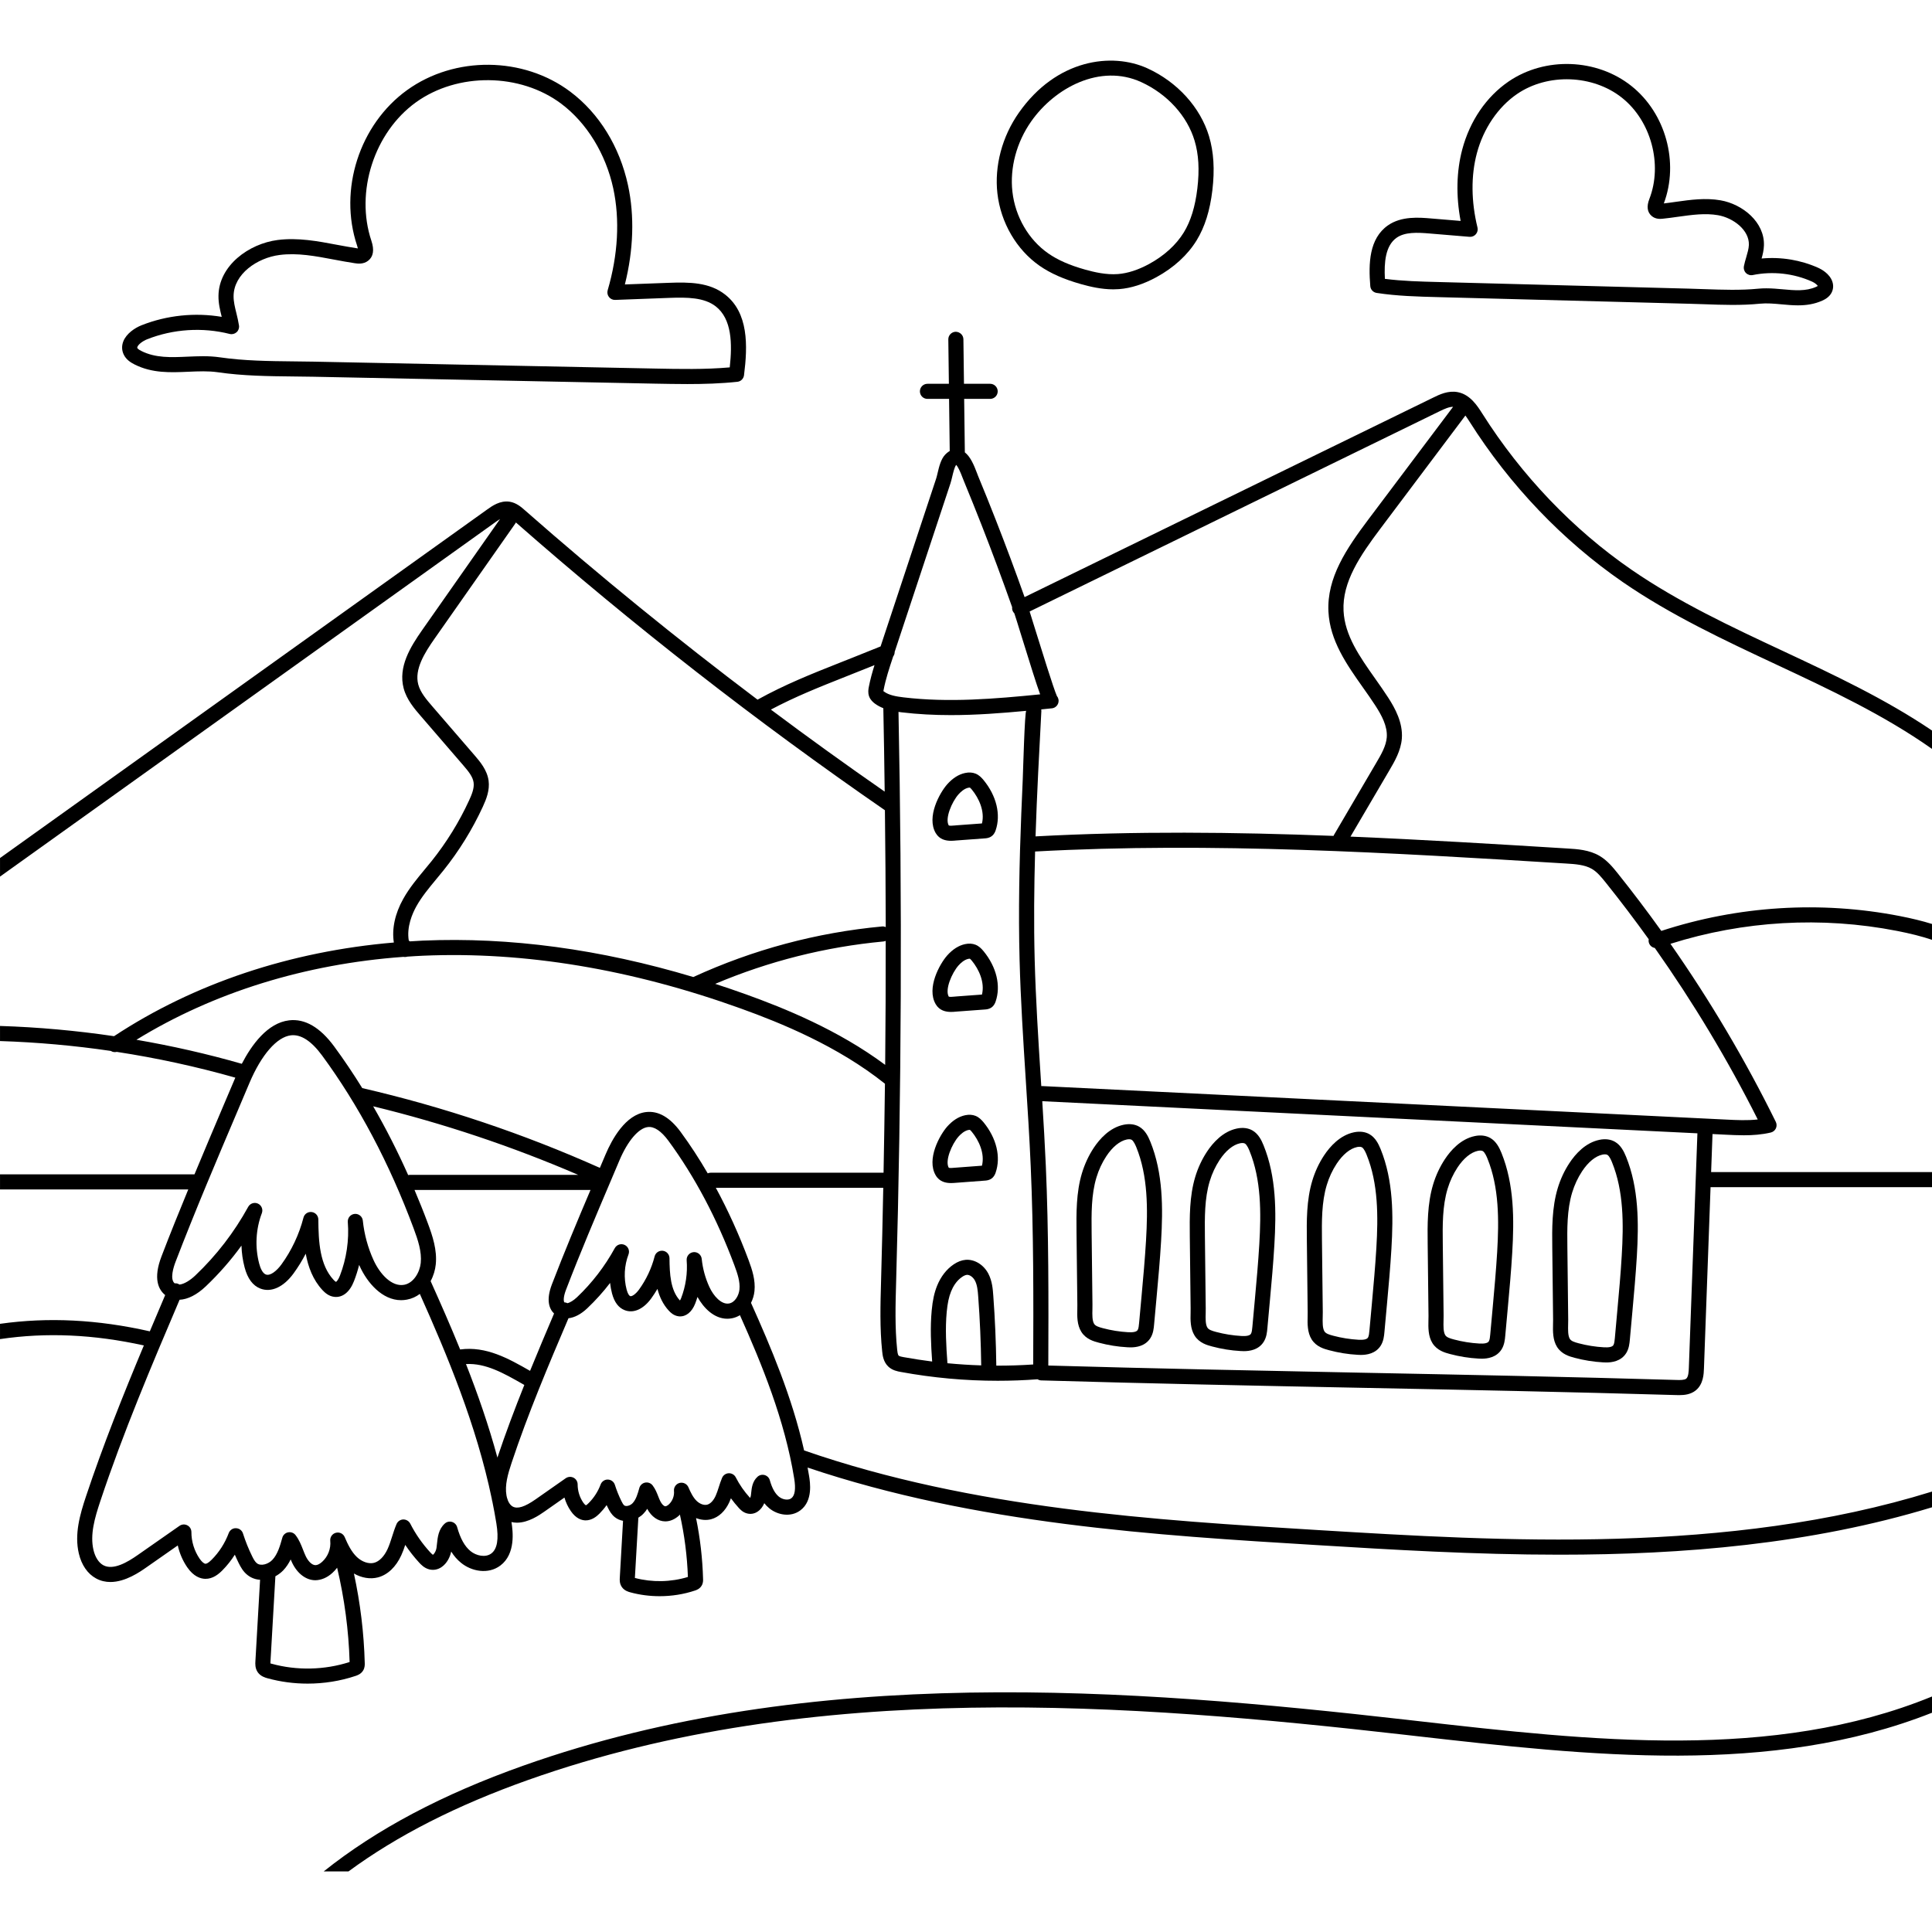 <svg id="Capa_1" enable-background="new 0 0 512 512" height="512" viewBox="0 0 512 512" width="512" xmlns="http://www.w3.org/2000/svg"><path d="m512 449.59v4.3c-42.66 16.87-90.71 11.41-137.3 6.12l-2.36-.27c-72.77-8.27-156.74-14.85-232.27 11.93-19.04 6.75-34.78 14.76-47.71 24.27h-6.57c14-11.18 31.43-20.41 52.94-28.04 76.34-27.07 160.84-20.46 234.06-12.14l2.36.27c46.63 5.31 94.74 10.77 136.85-6.44z"/><path d="m485.58 74.6c.35 1.01.28 2.04-.2 2.97-.61 1.16-1.7 1.76-2.46 2.1-2.17.97-4.32 1.25-6.46 1.25-1.47 0-2.92-.14-4.36-.27-1.98-.18-3.85-.35-5.67-.17-4.98.5-10.01.32-14.87.14-1.29-.04-2.59-.09-3.88-.12l-66.65-1.76c-5.31-.14-10.8-.28-16.2-1.11-.92-.14-1.62-.89-1.69-1.81-.49-5.98-.32-12.57 4.66-16.08 3.58-2.51 8.29-2.11 11.4-1.85l7.88.66c-1.25-6.64-1.11-13.14.43-18.94 2.02-7.59 6.39-13.99 12.31-18.03 9.67-6.59 23.34-6.09 32.5 1.19 9.1 7.22 12.69 20.28 8.61 31.14 1.08-.12 2.18-.28 3.24-.43 3.84-.54 7.8-1.09 11.81-.39 5.82 1.02 11.7 5.78 11.48 11.97-.04 1.23-.31 2.36-.62 3.45 5.12-.48 10.36.38 15.04 2.48.68.31 2.96 1.47 3.7 3.61zm-4.3 1.42c.23-.11.37-.19.46-.24-.19-.29-.73-.79-1.5-1.14-4.89-2.2-10.48-2.82-15.73-1.75-.66.14-1.34-.07-1.81-.54-.48-.47-.68-1.15-.55-1.81.17-.84.4-1.63.63-2.4.33-1.14.65-2.21.69-3.23.14-3.95-4.14-7.17-8.18-7.88-3.39-.59-6.87-.1-10.56.41-1.32.19-2.69.38-4.06.52-.57.06-1.9.2-2.97-.73-1.17-1.01-1.37-2.53-.6-4.51 3.56-9.17.44-20.7-7.27-26.82-7.7-6.12-19.63-6.55-27.76-1.01-5.05 3.44-8.95 9.18-10.69 15.74-1.58 5.94-1.52 12.74.17 19.67.15.62-.01 1.28-.43 1.77s-1.05.75-1.69.69l-10.56-.88c-3.36-.29-6.56-.41-8.76 1.13-2.97 2.1-3.33 6.52-3.1 10.89 4.67.6 9.46.72 14.12.84l66.65 1.76c1.31.03 2.62.08 3.93.13 4.72.16 9.61.34 14.32-.13.69-.07 1.37-.09 2.05-.09 1.49 0 2.95.13 4.38.26 3.15.29 6.12.56 8.82-.65z"/><path d="m430.92 306.53c3.39 8.35 3.38 17.63 2.86 26.41-.3 4.94-.75 9.94-1.19 14.77l-.66 7.27c-.09 1.02-.22 2.41-.97 3.61-1.37 2.18-3.81 2.48-5.28 2.48-.35 0-.65-.01-.87-.03-2.53-.14-5.06-.55-7.5-1.2-1.36-.36-3.43-.92-4.67-2.88-1.17-1.86-1.11-4.19-1.07-6.06.01-.4.02-.78.02-1.15l-.22-19.12c-.06-4.96-.12-10.58 1.45-15.76.72-2.39 1.77-4.64 3.11-6.67 1.57-2.37 4.21-5.36 7.93-6.13 1.56-.33 2.99-.14 4.14.53 1.53.9 2.33 2.49 2.92 3.93zm-1.14 26.17c.5-8.31.53-17.05-2.57-24.66-.18-.45-.67-1.65-1.24-1.99-.37-.21-.97-.13-1.29-.07-1.86.39-3.78 1.96-5.41 4.42-1.13 1.71-2.01 3.61-2.63 5.63-1.39 4.59-1.33 9.65-1.27 14.55l.22 19.13c0 .4-.01.84-.02 1.28-.03 1.41-.07 3 .46 3.84.37.59 1.23.86 2.31 1.15 2.18.58 4.44.94 6.71 1.07 1.38.08 2.22-.11 2.52-.58.24-.4.32-1.21.38-1.85l.65-7.23c.44-4.84.9-9.8 1.18-14.69z"/><path d="m397.9 305.53c3.39 8.35 3.38 17.63 2.86 26.41-.29 4.96-.75 9.97-1.19 14.81l-.66 7.23c-.09 1.01-.22 2.4-.97 3.61-1.37 2.18-3.8 2.48-5.27 2.48-.36 0-.66-.01-.87-.03-2.54-.14-5.06-.55-7.5-1.2-1.37-.36-3.44-.92-4.68-2.88-1.17-1.86-1.11-4.19-1.07-6.06.01-.4.02-.78.02-1.15l-.22-19.12c-.06-4.96-.12-10.58 1.45-15.76.72-2.39 1.77-4.63 3.11-6.67 1.57-2.37 4.21-5.36 7.93-6.13 1.56-.33 2.99-.14 4.14.53 1.53.9 2.33 2.49 2.92 3.93zm-1.13 26.17c.49-8.31.52-17.05-2.58-24.66-.18-.45-.67-1.65-1.24-1.99-.16-.09-.38-.14-.65-.14-.19 0-.41.03-.64.07-1.86.39-3.78 1.96-5.41 4.42-1.13 1.72-2.01 3.61-2.62 5.63-1.39 4.59-1.34 9.65-1.28 14.55l.22 19.13c0 .4-.01.84-.02 1.28-.03 1.41-.07 3 .46 3.84.37.59 1.23.86 2.32 1.15 2.18.58 4.43.94 6.7 1.07 1.38.08 2.22-.11 2.52-.58.25-.4.32-1.21.38-1.85l.66-7.23c.43-4.81.89-9.79 1.18-14.69z"/><path d="m365.88 304.53c3.39 8.35 3.38 17.63 2.86 26.41-.29 4.96-.75 9.97-1.19 14.81l-.66 7.23c-.09 1.02-.22 2.41-.97 3.61-1.37 2.18-3.8 2.48-5.27 2.48-.36 0-.66-.01-.87-.03-2.54-.14-5.06-.55-7.5-1.2-1.37-.36-3.44-.92-4.68-2.88-1.16-1.86-1.11-4.19-1.06-6.06 0-.4.01-.78.01-1.15l-.22-19.12c-.06-4.96-.12-10.58 1.45-15.76.72-2.39 1.77-4.64 3.11-6.67 1.57-2.37 4.22-5.36 7.94-6.13 1.55-.32 2.98-.14 4.13.53 1.53.9 2.33 2.49 2.92 3.93zm-1.13 26.17c.49-8.31.52-17.05-2.58-24.66-.18-.45-.67-1.65-1.24-1.99-.37-.21-.97-.13-1.29-.07-1.86.39-3.78 1.96-5.41 4.42-1.13 1.71-2.01 3.61-2.62 5.63-1.39 4.59-1.33 9.65-1.28 14.55l.22 19.13c0 .4-.01.84-.02 1.28-.03 1.41-.07 3 .46 3.84.37.59 1.23.86 2.32 1.15 2.18.58 4.43.94 6.7 1.07 1.38.08 2.23-.11 2.52-.58.25-.4.32-1.21.38-1.85l.66-7.23c.43-4.81.89-9.79 1.18-14.69z"/><path d="m334.86 303.53c3.39 8.35 3.38 17.63 2.86 26.41-.29 4.96-.75 9.97-1.19 14.81l-.66 7.23c-.09 1.01-.21 2.4-.97 3.61-1.37 2.18-3.8 2.48-5.27 2.48-.36 0-.66-.01-.87-.03-2.54-.14-5.06-.55-7.5-1.2-1.37-.36-3.44-.92-4.67-2.88-1.17-1.86-1.12-4.19-1.07-6.06.01-.4.02-.78.01-1.15l-.22-19.12c-.05-4.96-.12-10.58 1.45-15.76.72-2.39 1.77-4.64 3.11-6.67 1.57-2.37 4.22-5.36 7.94-6.13 1.55-.32 2.98-.14 4.13.53 1.53.9 2.34 2.49 2.92 3.93zm-1.13 26.17c.49-8.31.52-17.05-2.58-24.66-.18-.45-.67-1.65-1.24-1.99-.16-.09-.38-.14-.65-.14-.19 0-.41.03-.64.07-1.86.39-3.78 1.96-5.41 4.42-1.13 1.72-2.01 3.61-2.62 5.63-1.39 4.59-1.33 9.65-1.28 14.55l.22 19.13c.01.4 0 .84-.01 1.28-.04 1.41-.08 3 .45 3.84.37.59 1.23.86 2.32 1.15 2.18.58 4.43.94 6.7 1.07 1.38.08 2.23-.11 2.52-.58.25-.4.32-1.21.38-1.85l.66-7.23c.44-4.81.89-9.79 1.18-14.69z"/><path d="m320.41 36.12c1.24 4.14 1.53 8.82.88 14.3-.64 5.39-2 9.72-4.15 13.24-2.38 3.9-6.07 7.28-10.69 9.8-3.4 1.85-6.72 2.92-9.88 3.16-.52.04-1.02.06-1.53.06-3.18 0-6.19-.72-8.54-1.38-4.6-1.3-8.1-2.85-11.01-4.87-6.12-4.27-10.29-11.44-11.17-19.18-.82-7.27 1.25-15.07 5.69-21.38 9.97-14.21 24.65-16.06 34.07-11.76 7.93 3.62 14.03 10.35 16.33 18.01zm-3.1 13.83c.59-4.93.35-9.08-.74-12.69-1.96-6.56-7.26-12.36-14.15-15.51-10.85-4.95-22.87 1.49-29.14 10.42-3.88 5.52-5.7 12.31-4.98 18.63.74 6.62 4.29 12.73 9.48 16.34 2.53 1.77 5.65 3.14 9.8 4.31 2.41.67 5.57 1.42 8.68 1.18 2.59-.2 5.38-1.1 8.28-2.68 4-2.18 7.17-5.08 9.19-8.37 1.84-3.02 3.01-6.82 3.58-11.63z"/><path d="m304.84 302.53c3.4 8.35 3.38 17.63 2.86 26.41-.29 4.96-.75 9.97-1.19 14.81l-.66 7.23c-.09 1.01-.21 2.41-.97 3.61-1.37 2.18-3.8 2.48-5.27 2.48-.36 0-.66-.01-.87-.03-2.54-.14-5.06-.55-7.5-1.2-1.37-.36-3.44-.92-4.67-2.88-1.17-1.86-1.12-4.19-1.07-6.06.01-.4.02-.78.01-1.15l-.22-19.12c-.05-4.96-.12-10.58 1.45-15.76.73-2.39 1.77-4.64 3.11-6.67 1.57-2.37 4.22-5.36 7.94-6.13 1.56-.32 2.99-.14 4.13.53 1.53.9 2.34 2.49 2.92 3.93zm-1.13 26.17c.49-8.31.52-17.05-2.57-24.66-.19-.45-.68-1.65-1.25-1.99-.18-.1-.41-.14-.64-.14-.24 0-.48.04-.65.07-1.86.39-3.78 1.96-5.41 4.42-1.13 1.71-2.01 3.61-2.62 5.63-1.39 4.59-1.33 9.66-1.28 14.55l.22 19.13c.01.4 0 .84-.01 1.28-.04 1.41-.07 3 .45 3.84.37.59 1.23.86 2.32 1.15 2.18.58 4.43.94 6.7 1.07 1.38.08 2.23-.11 2.52-.58.25-.4.32-1.21.38-1.85l.66-7.23c.44-4.81.89-9.79 1.18-14.69z"/><path d="m280.54 185.73c0 1.02-.77 1.89-1.8 1.99h-.07c-.9.1-1.82.19-2.73.28.03.14.04.28.03.43-.58 10.93-1.18 22.05-1.54 33.22 26.25-1.42 52.7-1.15 78.97-.13.03-.09.07-.17.12-.26l11.24-19.17c1.21-2.05 2.57-4.37 2.75-6.69.22-2.95-1.39-5.88-2.99-8.36-1.04-1.61-2.2-3.26-3.33-4.85-4.31-6.1-8.76-12.42-9.14-20.11-.44-8.97 4.74-16.65 10.55-24.38l22.48-29.89c-1.04-.01-2.24.53-3.56 1.17l-108.66 53.07c.29.91.8 2.54 1.44 4.62 1.63 5.24 4.96 15.98 5.79 17.79.17.2.3.45.37.72.04.11.06.23.07.35.01.07.01.14.01.2zm231.46 209.55v4.17c-32.12 9.79-66.15 12.56-98.66 12.56-22.63 0-44.51-1.33-64.49-2.55-42.3-2.57-90.15-5.49-134.83-20.54.14.75.28 1.5.4 2.25.26 1.62 1.06 6.54-2.29 9.07-2.6 1.97-6.12 1.23-8.25-.52-.49-.4-.94-.85-1.34-1.36-.35.84-.92 1.67-1.76 2.23-.84.57-1.84.74-2.79.49-1.12-.28-1.83-1.06-2.21-1.47-.74-.81-1.43-1.66-2.08-2.55-.12.34-.26.67-.41 1.01-1.1 2.41-2.83 4.02-4.86 4.55-1.28.33-2.66.2-3.97-.31 1.09 5.34 1.72 10.77 1.86 16.21.01.33.03 1.01-.38 1.7-.52.88-1.4 1.17-1.73 1.28-3.01 1.01-6.21 1.51-9.4 1.51-2.65 0-5.29-.34-7.83-1.04-.46-.13-1.51-.42-2.18-1.38-.64-.92-.58-1.91-.55-2.45l.86-15.11c-.76-.13-1.5-.43-2.16-.95-.89-.7-1.42-1.63-1.86-2.53-.11-.22-.22-.45-.33-.68-.57.81-1.21 1.56-1.9 2.26-.78.78-2.03 1.8-3.7 1.79-1.02-.03-2.52-.47-3.89-2.47-.75-1.09-1.32-2.3-1.69-3.58l-5.37 3.76c-1.28.89-4.16 2.9-7.22 2.9-.48 0-.96-.06-1.45-.17.38 2.37 1.16 8.42-2.92 11.51-3.28 2.48-7.74 1.52-10.45-.71-1-.81-1.86-1.79-2.6-2.98-.3 1.43-1.11 3.15-2.59 4.14-.99.66-2.14.87-3.25.58-1.32-.34-2.2-1.3-2.67-1.81-1.34-1.47-2.57-3.03-3.67-4.68-.29.91-.62 1.83-1.04 2.74-1.42 3.12-3.63 5.21-6.21 5.88-2.05.53-4.33.13-6.35-1.03 1.69 7.81 2.66 15.78 2.87 23.76.01.41.03 1.18-.42 1.93-.58.97-1.57 1.3-1.99 1.44-4.08 1.37-8.41 2.05-12.73 2.05-3.6 0-7.19-.47-10.63-1.42-.59-.16-1.82-.5-2.59-1.6-.73-1.06-.66-2.26-.62-2.9l1.24-21.6c-1.17-.07-2.32-.46-3.32-1.25-1.17-.91-1.83-2.14-2.37-3.22-.35-.72-.69-1.45-1-2.18-.95 1.5-2.06 2.9-3.3 4.15-.98.99-2.53 2.3-4.55 2.25-1.23-.03-3.06-.58-4.77-3.07-1.19-1.74-2.04-3.72-2.5-5.78l-8.33 5.82c-1.7 1.19-5.53 3.87-9.53 3.87-1.27 0-2.56-.27-3.8-.95-2.24-1.21-3.86-3.57-4.57-6.63-1.19-5.1.29-10.27 1.91-15.13 4.51-13.53 9.85-26.89 15.33-39.98-13.29-2.93-25.84-3.5-38.12-1.68v-4.05c12.8-1.81 25.86-1.14 39.7 1.99 1.35-3.22 2.71-6.42 4.07-9.61-1.75-1.41-3.25-4.32-.98-10.24 2.27-5.94 4.67-11.87 7.1-17.76h-49.89v-4h51.54c2.58-6.22 5.2-12.38 7.77-18.45l3.05-7.17c-10.33-2.93-20.83-5.21-31.42-6.83-.54.14-1.11.05-1.57-.25-9.73-1.43-19.53-2.3-29.37-2.62v-4c10.12.32 20.21 1.23 30.22 2.71 21.19-13.97 46.66-22.48 74.15-24.82-.57-3.61.29-7.66 2.5-11.59 1.6-2.86 3.67-5.35 5.67-7.76.63-.75 1.25-1.5 1.85-2.25 3.94-4.93 7.28-10.33 9.92-16.07.69-1.49 1.4-3.2 1.2-4.7-.2-1.55-1.33-2.95-2.77-4.62l-11.22-13.01c-1.67-1.93-3.75-4.34-4.55-7.36-1.5-5.67 1.76-10.96 4.93-15.48l20.62-29.4c-.36.22-.72.47-1.07.72l-131.45 94.05v-4.92l129.12-92.38c1.28-.92 3.42-2.44 5.94-2.05 1.78.28 3.09 1.43 4.04 2.27 19.83 17.43 40.47 34.21 61.65 50.19 7.24-4.01 14.25-6.8 21.67-9.74 1.19-.47 2.39-.95 3.61-1.43l7.33-2.94 14.72-44.46c.12-.36.25-.89.38-1.45.41-1.74.88-3.71 2.01-4.91.32-.34.64-.6.94-.8.09-.06.18-.11.27-.16l-.01-1.11v-.01l-.16-12.7h-5.73c-1.11 0-2-.89-2-2 0-1.1.89-2 2-2h5.68l-.15-11.76c-.02-1.1.87-2.01 1.97-2.03 1.1.03 2.01.87 2.03 1.98l.15 11.81h6.94c1.1 0 2 .9 2 2 0 1.11-.9 2-2 2h-6.89l.18 14.17c1.47 1.15 2.4 3.32 3.23 5.52.09.25.17.47.24.64 1.62 3.9 3.21 7.86 4.74 11.77 2.64 6.74 5.2 13.6 7.62 20.43l108.25-52.85c1.68-.83 3.99-1.95 6.53-1.47 3.32.63 5.24 3.67 6.51 5.67 10.38 16.41 24.05 30.72 39.53 41.38 12.46 8.59 26.54 15.18 40.16 21.55 13.35 6.25 27.07 12.68 39.5 21.08v4.87c-12.75-9-27.18-15.77-41.2-22.33-13.76-6.44-27.99-13.1-40.73-21.87-15.92-10.97-29.98-25.68-40.64-42.54-.36-.57-.72-1.11-1.09-1.61l-22.54 29.99c-5.35 7.12-10.13 14.14-9.75 21.77.32 6.54 4.25 12.11 8.41 18 1.15 1.63 2.33 3.31 3.42 4.99 1.85 2.86 3.93 6.68 3.62 10.84-.25 3.24-1.94 6.11-3.29 8.41l-10.32 17.59c19.32.81 38.53 1.98 57.47 3.15 2.59.15 5.81.35 8.54 1.96 2.09 1.23 3.59 3.11 4.8 4.61 3.99 4.99 7.84 10.08 11.56 15.27 20.35-6.65 42.15-8.03 63.18-3.94 3.19.62 6.01 1.31 8.56 2.1v4.2c-2.71-.91-5.77-1.68-9.32-2.37-19.96-3.89-40.63-2.69-60 3.43 10.48 14.99 19.84 30.79 27.92 47.18.27.55.28 1.19.02 1.74s-.76.95-1.35 1.09c-2.38.56-4.76.73-7.12.73-1.65 0-3.3-.08-4.92-.16l-3.4-.17-.37 10.09h58.54v4h-58.69l-1.75 48.03c-.05 1.46-.15 4.17-2.16 5.81-1.36 1.1-3.05 1.26-4.33 1.26-.29 0-.55-.01-.78-.01-28.23-.83-56.67-1.4-84.18-1.94-27.5-.55-55.93-1.12-84.17-1.95-.36-.01-.7-.12-.98-.3-3.52.27-7.03.4-10.55.4-8.61 0-17.22-.78-25.7-2.34-.88-.16-2.22-.41-3.28-1.4-1.36-1.26-1.55-3.08-1.65-4.06-.65-6.17-.47-12.41-.3-18.45l.01-.37c.23-8.15.42-16.33.58-24.52h-44.37c3.24 5.99 6.15 12.38 8.68 19.16.95 2.56 1.85 5.31 1.56 8.19-.11 1.14-.45 2.19-.92 3.14 5.23 11.65 10.89 24.97 14.07 39.11 44.8 15.54 93.25 18.49 136.01 21.09 48.67 2.96 108.81 6.6 162.9-10.19zm-54.57-98.58c2.78.14 5.64.28 8.39-.03-7.94-15.79-17.09-31-27.28-45.45-.69-.12-1.3-.6-1.54-1.31-.12-.33-.13-.67-.07-1-3.66-5.09-7.44-10.09-11.36-14.98-1.27-1.59-2.35-2.87-3.7-3.66-1.91-1.12-4.48-1.28-6.75-1.42-46.16-2.84-93.86-5.76-140.81-3.19-.26 9.56-.36 19.14-.11 28.66.28 10.48.96 21.15 1.62 31.47.05.67.09 1.36.13 2.04.08 0 .15-.01.22-.01zm-9.87 65.8 2.27-62.16-173.62-8.51c.35 5.65.69 11.38.94 17.06.77 17.67.73 35.6.66 52.99 27.64.79 55.46 1.35 82.38 1.89 27.52.54 55.97 1.11 84.22 1.94.78.02 1.96.05 2.46-.35.6-.49.66-2.03.69-2.86zm-171.91-178.49c-1.03-2.82-2.55-7.71-5.17-16.15-.76-2.47-1.42-4.6-1.61-5.13-.02-.07-.05-.15-.08-.22-.15-.15-.28-.32-.38-.52-.17-.35-.22-.72-.18-1.08-2.56-7.23-5.26-14.51-8.05-21.64-1.52-3.89-3.11-7.82-4.71-11.71-.09-.19-.18-.45-.3-.75-.72-1.92-1.31-3.13-1.76-3.61 0 .01-.01.02-.02.03-.41.43-.82 2.16-1.04 3.09-.15.65-.3 1.26-.47 1.78l-14.78 44.64c.01.45-.14.88-.4 1.23l-.1.31c-.93 2.79-1.88 5.67-2.43 8.54-.01.06-.04.21-.06.33.03.03.07.06.13.1 1.36 1.02 3.29 1.32 5.15 1.55 12.01 1.45 24.3.4 36.26-.79zm-1.84 177.59c.07-17.26.11-35.05-.66-52.53-.33-7.68-.83-15.48-1.32-23.03-.66-10.35-1.35-21.06-1.63-31.62-.34-12.92-.06-25.87.45-38.76.11-3.05.25-6.1.39-9.15.07-1.55.51-18.1.93-18.13-6.6.62-13.29 1.13-19.99 1.13-4.36 0-8.72-.22-13.07-.74-.26-.03-.53-.07-.8-.11 1 50.04.8 100.75-.62 150.76l-.01.37c-.17 5.9-.34 12.01.28 17.91.03.36.14 1.31.4 1.56.2.19.9.32 1.27.39 2.53.46 5.06.84 7.6 1.17-.31-4.44-.55-8.99-.12-13.54.25-2.69.69-4.7 1.42-6.52.98-2.44 2.51-4.41 4.41-5.69 1.05-.71 2.11-1.11 3.15-1.2 2.37-.2 4.8 1.29 6.05 3.7 1.01 1.96 1.17 4.08 1.29 5.79.46 6.15.72 12.38.8 18.55 3.26.01 6.52-.09 9.78-.31zm-13.78.24c-.08-6.05-.34-12.16-.79-18.18-.12-1.71-.27-3.11-.85-4.25-.5-.96-1.41-1.62-2.16-1.56-.35.03-.78.21-1.26.54-1.56 1.05-2.45 2.68-2.93 3.87-.58 1.44-.93 3.1-1.15 5.4-.42 4.48-.14 9.1.19 13.61 2.98.28 5.96.48 8.95.57zm-25.45-79.64c.11-10.95.15-21.91.14-32.86-.18.08-.38.14-.6.16-15.4 1.44-30.37 5.22-44.58 11.23 2.73.89 5.46 1.81 8.2 2.8 9.97 3.59 24.34 9.36 36.84 18.67zm.15-36.52c-.02-10.33-.1-20.65-.22-30.96-33.92-23.41-66.82-49.06-97.79-76.26-.05.11-.11.21-.18.31l-21.37 30.47c-2.65 3.78-5.39 8.15-4.33 12.15.56 2.13 2.24 4.07 3.71 5.78l11.22 13c1.4 1.63 3.32 3.86 3.71 6.71.34 2.56-.61 4.91-1.53 6.91-2.78 6.03-6.29 11.71-10.44 16.89-.62.77-1.25 1.54-1.89 2.3-1.97 2.38-3.84 4.63-5.26 7.16-1.07 1.91-2.65 5.49-2.03 9.13.06.03.11.06.17.1.05.03.09.07.13.1 1.13-.07 2.26-.15 3.4-.2 23.04-.99 47.1 2.27 71.7 9.65 15.84-7.27 32.67-11.78 50.02-13.4.35-.04.68.03.98.16zm-.58 65.1c.15-7.85.27-15.71.37-23.58-12.58-10.05-27.78-16.18-38.13-19.91-28.99-10.45-57.32-15.17-84.19-14.02-1.42.06-2.84.15-4.26.25-.17.05-.34.09-.53.09-.04.01-.07.01-.11.01-.13 0-.27-.02-.41-.04-26.05 1.89-50.3 9.42-70.74 21.97 9.41 1.62 18.73 3.73 27.93 6.37 2.6-5.01 6.81-10.85 12.55-11.52 4.17-.49 8.19 1.84 11.94 6.94 2.59 3.52 5.06 7.2 7.43 11.02 21.58 4.98 42.75 12.1 62.97 21.14l1.52-3.58c1.66-3.92 5.25-10.57 10.72-11.21 3.24-.38 6.31 1.38 9.15 5.24 2.55 3.47 4.94 7.14 7.19 11 .25-.11.52-.17.81-.17zm.3-100.99c-.09-7.38-.21-14.75-.36-22.11-.78-.31-1.54-.7-2.24-1.22-.49-.37-1.18-.96-1.53-1.91-.36-1-.18-1.96-.08-2.48.38-1.98.92-3.91 1.51-5.8l-4.24 1.69c-1.22.49-2.42.97-3.61 1.44-6.74 2.67-13.15 5.22-19.61 8.65 9.94 7.44 20 14.69 30.16 21.74zm-24.74 187.26c.95-.71 1.21-2.48.76-5.24-2.51-15.53-8.62-30.39-14.38-43.27-.65.39-1.37.68-2.12.82-.42.08-.83.12-1.23.12-3.49 0-6.28-2.84-7.9-5.78-.18.6-.39 1.19-.61 1.77-.88 2.25-2.45 3.51-4.22 3.38-.05 0-.09-.01-.14-.01-.67-.08-1.23-.34-1.68-.65-.39-.27-.7-.58-.95-.85-1.54-1.67-2.46-3.66-3.01-5.77-.51.87-1.07 1.72-1.66 2.54-2.07 2.84-4.69 4.01-7.02 3.1-1.62-.62-2.75-2.12-3.36-4.44-.24-.91-.41-1.84-.51-2.78-1.82 2.38-3.83 4.61-6.02 6.69-1.68 1.6-3.41 2.49-5.01 2.67-5.31 12.45-10.74 25.29-15.06 38.28-1.01 3.02-1.85 5.96-1.37 8.67.04.19.08.37.12.56.3 1.15.85 2.02 1.55 2.4 1.26.68 3.18.08 6.03-1.91l8.01-5.61c.62-.42 1.41-.47 2.08-.13.66.35 1.07 1.03 1.07 1.78 0 1.7.52 3.4 1.48 4.8.43.61.7.72.72.73 0-.02.23-.09.74-.61 1.38-1.38 2.47-3.08 3.15-4.91.3-.8 1.09-1.34 1.92-1.3.86.02 1.6.58 1.86 1.4.46 1.46 1.04 2.9 1.72 4.28.22.45.48.94.75 1.16.48.37 1.58.09 2.22-.58.94-.98 1.39-2.6 1.79-4.04.21-.73.81-1.28 1.55-1.42.75-.14 1.51.15 1.97.75.73.95 1.14 2.01 1.5 2.93.17.42.32.83.52 1.22.38.79.96 1.38 1.35 1.38.18 0 .52-.13.93-.5.95-.87 1.49-2.26 1.36-3.55-.1-.98.54-1.89 1.49-2.14.96-.24 1.95.25 2.34 1.16.57 1.33 1.23 2.7 2.2 3.63.86.81 1.95 1.19 2.78.97.84-.22 1.65-1.07 2.23-2.34.32-.71.57-1.48.83-2.3.26-.81.52-1.64.88-2.48.31-.71 1-1.18 1.78-1.21.78-.01 1.49.4 1.84 1.09 1 1.96 2.27 3.78 3.75 5.4.02.01.03.03.05.05.09-.17.18-.4.21-.64.03-.23.06-.48.08-.72.13-1.27.31-3.01 1.68-4.25.51-.46 1.23-.63 1.89-.44.67.19 1.19.71 1.37 1.38.6 2.11 1.37 3.49 2.4 4.34 1.03.83 2.51 1.03 3.3.42zm-13.75-55.33c.21-2.03-.51-4.17-1.33-6.38-4.62-12.41-10.51-23.52-17.49-33.02-1.93-2.61-3.77-3.84-5.46-3.64-2.45.29-5.33 3.66-7.51 8.8l-2.24 5.29c-4.02 9.46-8.18 19.24-11.92 29-.68 1.76-.72 2.91-.46 3.37.22.01.44.05.66.14.05.02.09.06.14.08.67-.13 1.64-.71 2.56-1.58 4-3.8 7.37-8.18 10.02-13.02.51-.92 1.64-1.29 2.59-.85.96.44 1.41 1.54 1.04 2.52-1.13 2.96-1.3 6.27-.5 9.32.3 1.13.68 1.63.94 1.73.41.16 1.4-.44 2.34-1.72 1.9-2.62 3.34-5.67 4.14-8.8.25-.98 1.18-1.61 2.19-1.49.99.12 1.74.97 1.75 1.97.03 4.18.26 8.49 2.76 11.19 0 .01.01.01.01.02.09-.15.2-.35.31-.62 1.23-3.18 1.74-6.66 1.47-10.05-.08-1.09.73-2.05 1.82-2.15.06-.01.12-.01.18-.01 1.01 0 1.88.77 1.99 1.8.26 2.56.94 5.05 2.01 7.4 1.09 2.4 3.2 4.79 5.26 4.41 1.56-.29 2.57-2.13 2.73-3.71zm-13.66 76.19c-.2-5.59-.91-11.12-2.12-16.53-.08.09-.16.18-.24.26-1.12 1.01-2.37 1.54-3.62 1.54-.01 0-.02 0-.02 0-1.9-.01-3.67-1.24-4.78-3.33-.28.45-.61.88-.99 1.27-.39.42-.86.78-1.36 1.08l-.92 15.97c4.57 1.21 9.53 1.12 14.05-.26zm-25.81-102.56h-46.64c1.22 2.88 2.4 5.79 3.51 8.78 1.29 3.45 2.51 7.14 2.12 10.96-.15 1.46-.6 3.01-1.36 4.42 2.59 5.76 5.26 11.81 7.82 18.11 6.91-.93 12.82 2.41 18.53 5.67 2.09-5.12 4.23-10.19 6.36-15.19-1.26-1.22-2.19-3.52-.56-7.76 3.23-8.41 6.74-16.8 10.22-24.99zm-47.85-4h44.59c-17.54-7.56-35.78-13.66-54.34-18.17 3.34 5.78 6.44 11.86 9.28 18.23.15-.04.31-.06.47-.06zm30.31 55.68-.43-.25c-5.04-2.87-9.83-5.59-15.03-5.29 3.12 7.93 6.01 16.23 8.33 24.78 2.16-6.47 4.59-12.89 7.13-19.24zm-8.74 44.65c1.57-1.19 2.01-3.8 1.33-7.98-.31-1.96-.69-3.92-1.08-5.87-.02-.07-.05-.14-.07-.22-.03-.15-.04-.3-.07-.45-4.06-19.49-11.79-38.02-19.06-54.26-.97.73-2.11 1.27-3.41 1.51-.53.1-1.05.15-1.55.15-5.03 0-8.97-4.64-10.94-8.94-.06-.14-.12-.28-.18-.42-.37 1.47-.82 2.91-1.37 4.31-1.12 2.9-3.02 4.42-5.22 4.17-1.47-.16-2.51-1.12-3.16-1.82-2.5-2.71-3.76-6.08-4.41-9.62-.94 1.82-2.02 3.57-3.22 5.22-2.64 3.63-5.94 5.14-8.81 4.02-1.99-.77-3.4-2.66-4.17-5.62-.5-1.88-.77-3.81-.83-5.76-2.81 3.88-5.98 7.49-9.46 10.8-2.37 2.25-4.78 3.45-6.94 3.55-7.39 17.34-14.97 35.23-21 53.35-1.5 4.5-2.77 8.88-1.82 12.96.45 1.91 1.39 3.37 2.59 4.03 2.66 1.45 6.49-.84 9.13-2.69l11.08-7.74c.62-.43 1.42-.48 2.08-.13.66.34 1.07 1.03 1.07 1.77-.01 2.5.77 5.01 2.18 7.07.57.82 1.16 1.33 1.57 1.34.25-.01.74-.18 1.62-1.07 1.98-1.98 3.54-4.42 4.52-7.05.3-.8 1.08-1.35 1.93-1.3.85.02 1.6.58 1.85 1.39.66 2.07 1.47 4.1 2.43 6.04.35.72.74 1.45 1.25 1.85 1.09.86 3.03.23 4.09-.87 1.43-1.49 2.08-3.83 2.66-5.9.2-.73.8-1.28 1.55-1.42s1.51.15 1.96.75c.95 1.23 1.47 2.57 1.98 3.87.24.62.47 1.2.73 1.74.52 1.08 1.5 2.33 2.55 2.34h.01c.52 0 1.16-.32 1.79-.9 1.52-1.38 2.34-3.5 2.13-5.54-.1-.99.54-1.9 1.5-2.14.96-.25 1.95.24 2.33 1.15.82 1.92 1.77 3.89 3.23 5.28 1.36 1.29 3.15 1.89 4.55 1.53 1.38-.36 2.69-1.7 3.59-3.67.46-1.01.81-2.1 1.18-3.26.35-1.1.71-2.23 1.19-3.35.31-.71 1-1.18 1.77-1.21.76-.01 1.49.4 1.85 1.09 1.41 2.77 3.2 5.33 5.3 7.62.45.49.64.62.72.65.2-.07.81-.85.95-1.86.05-.34.09-.68.12-1.03.18-1.72.39-3.87 2.07-5.38.51-.47 1.23-.63 1.89-.44.67.19 1.19.71 1.38 1.37.87 3.08 2 5.1 3.56 6.38 1.49 1.22 3.96 1.78 5.51.61zm-18.71-76.99c.3-2.97-.72-6.03-1.89-9.17-6.41-17.22-14.57-32.63-24.26-45.81-2.84-3.85-5.61-5.65-8.26-5.34-3.71.43-7.82 5.15-10.98 12.61l-3.11 7.34c-5.56 13.08-11.3 26.59-16.48 40.08-.52 1.35-1.56 4.56-.25 5.69.31-.03.64.01.94.14.13.06.25.12.36.19 1.25-.12 2.88-1.16 4.2-2.42 5.59-5.31 10.29-11.42 14-18.17.5-.92 1.64-1.3 2.59-.86s1.4 1.55 1.03 2.53c-1.61 4.23-1.86 8.97-.71 13.35.3 1.13.85 2.55 1.76 2.9 1.18.46 2.93-1 4.13-2.65 2.69-3.69 4.71-7.99 5.85-12.41.25-.98 1.17-1.61 2.18-1.49 1 .12 1.75.97 1.76 1.97.04 5.93.38 12.04 4.01 15.97.46.5.65.56.68.57.12-.05.61-.54 1.03-1.64 1.74-4.5 2.47-9.42 2.09-14.22-.08-1.1.72-2.05 1.81-2.15.07-.01.13-.01.19-.01 1.01 0 1.88.77 1.98 1.79.38 3.63 1.34 7.16 2.85 10.48 1.69 3.69 4.84 7.13 8.11 6.52 2.52-.47 4.14-3.34 4.39-5.79zm-18.85 105.76c-.25-8.41-1.37-16.8-3.31-24.99-.37.5-.8.96-1.26 1.38-1.4 1.28-2.98 1.91-4.51 1.94-2.45-.01-4.74-1.73-6.13-4.59-.15-.31-.28-.62-.41-.92-.51 1.03-1.14 2.02-1.98 2.9-.59.61-1.3 1.14-2.07 1.56l-1.31 22.76c0 .07-.01.2-.01.33.07.02.17.05.29.08 6.73 1.86 14.06 1.69 20.7-.45z"/><path d="m260.64 206.71c3.45 4.19 4.65 9.19 3.21 13.36-.1.28-.35 1.02-1.07 1.54-.65.48-1.34.53-1.68.56l-7.73.57c-.38.04-.84.08-1.34.08-1.37 0-3.05-.33-4.06-2.05-2.49-4.28 1.05-10.66 3.04-12.91 1.45-1.63 3.04-2.65 4.75-3.01 1.02-.22 1.95-.16 2.78.17.94.38 1.58 1.07 2.1 1.69zm-.41 11.51c.8-3.24-.82-6.71-2.68-8.97-.33-.4-.47-.5-.52-.52-.01-.01-.04-.01-.1-.01-.07 0-.18.01-.33.04-1.06.23-1.99 1.08-2.59 1.75-1.75 1.98-3.65 6.41-2.58 8.24.22.13 1.09.05 1.57.01.19-.02.37-.04.55-.05z"/><path d="m260.64 252.06c3.45 4.19 4.65 9.19 3.21 13.36-.1.28-.35 1.03-1.07 1.55-.65.47-1.34.52-1.68.55l-7.73.57c-.38.04-.84.08-1.34.08-1.37 0-3.05-.33-4.06-2.05-2.49-4.27 1.05-10.66 3.04-12.91 1.45-1.63 3.05-2.65 4.75-3.01 1.02-.22 1.95-.16 2.78.17.94.38 1.58 1.07 2.1 1.69zm-.41 11.51c.8-3.24-.82-6.71-2.68-8.97-.33-.4-.47-.5-.52-.52-.03-.01-.17-.03-.43.03-1.06.23-1.99 1.08-2.59 1.75-1.75 1.98-3.65 6.41-2.58 8.25.22.13 1.09.04 1.57 0 .19-.02.37-.03.55-.05z"/><path d="m260.64 297.41c3.45 4.2 4.65 9.19 3.21 13.36-.1.28-.35 1.03-1.07 1.55-.65.47-1.34.52-1.68.55l-7.73.58c-.38.03-.84.07-1.34.07-1.37 0-3.05-.32-4.06-2.05-2.49-4.27 1.05-10.65 3.04-12.91 1.45-1.63 3.04-2.64 4.75-3.01 1.02-.22 1.95-.16 2.78.17.93.38 1.58 1.07 2.1 1.69zm-.41 11.51c.8-3.24-.82-6.7-2.68-8.97-.33-.4-.47-.5-.52-.52-.01 0-.04-.01-.1-.01-.07 0-.18.01-.33.04-1.06.23-1.99 1.08-2.59 1.75-1.75 1.98-3.65 6.42-2.58 8.25.22.13 1.09.05 1.57 0 .19-.01.37-.03.55-.04z"/><path d="m192.12 78.03c6.25 4.84 6.06 13.54 5.05 21.42-.12.92-.85 1.64-1.77 1.73-4.41.47-8.84.6-13.23.6-2.93 0-5.84-.06-8.71-.11l-90.42-1.83c-1.77-.03-3.53-.05-5.29-.07-6.57-.07-13.36-.14-20.03-1.12-2.52-.36-5.1-.25-7.84-.13-4.7.21-9.56.42-14.23-1.94-.93-.47-2.23-1.25-2.88-2.66-.52-1.11-.54-2.32-.08-3.48.82-2.05 3.04-3.54 4.84-4.25 6.7-2.65 14.13-3.41 21.23-2.22-.44-1.77-.89-3.6-.86-5.57.08-8.01 8.04-13.82 15.69-14.8 5.36-.68 10.64.31 15.75 1.28 1.74.32 3.54.66 5.28.92.09.01.16.02.22.03-.04-.18-.1-.42-.21-.75-4.95-14.77.62-32.09 13.25-41.2s30.83-8.93 43.27.43c7.64 5.74 13.06 14.54 15.28 24.78 1.75 8.12 1.46 17.16-.83 26.29l11.66-.43c5.47-.21 10.73-.13 14.86 3.08zm1.27 19.33c.69-6.3.57-12.84-3.72-16.17-3.07-2.38-7.55-2.42-12.26-2.25l-14.38.54c-.63.03-1.25-.26-1.65-.77-.39-.5-.52-1.17-.34-1.79 2.75-9.39 3.26-18.73 1.48-26.99-1.99-9.16-7-17.34-13.77-22.43-10.9-8.19-27.47-8.35-38.53-.38-11.06 7.98-16.14 23.75-11.8 36.69.81 2.42.53 4.2-.85 5.28-1.27 1-2.8.78-3.53.67-1.83-.27-3.66-.62-5.44-.95-5.02-.95-9.77-1.85-14.5-1.24-5.95.76-12.14 5.04-12.2 10.87-.02 1.47.35 2.99.75 4.59.25 1.04.51 2.12.68 3.23.1.66-.13 1.33-.63 1.78s-1.18.62-1.83.46c-7.2-1.82-14.97-1.32-21.87 1.41-1.21.48-2.33 1.35-2.59 2.02-.07.16-.05.22-.01.31.07.14.3.39 1.05.77 3.74 1.89 7.88 1.71 12.26 1.51 1.34-.05 2.71-.12 4.08-.12 1.5 0 3 .08 4.51.3 6.38.93 13.01 1 19.43 1.07h.06c1.77.02 3.55.04 5.33.07l90.42 1.83c6.53.13 13.27.27 19.85-.31z"/></svg>